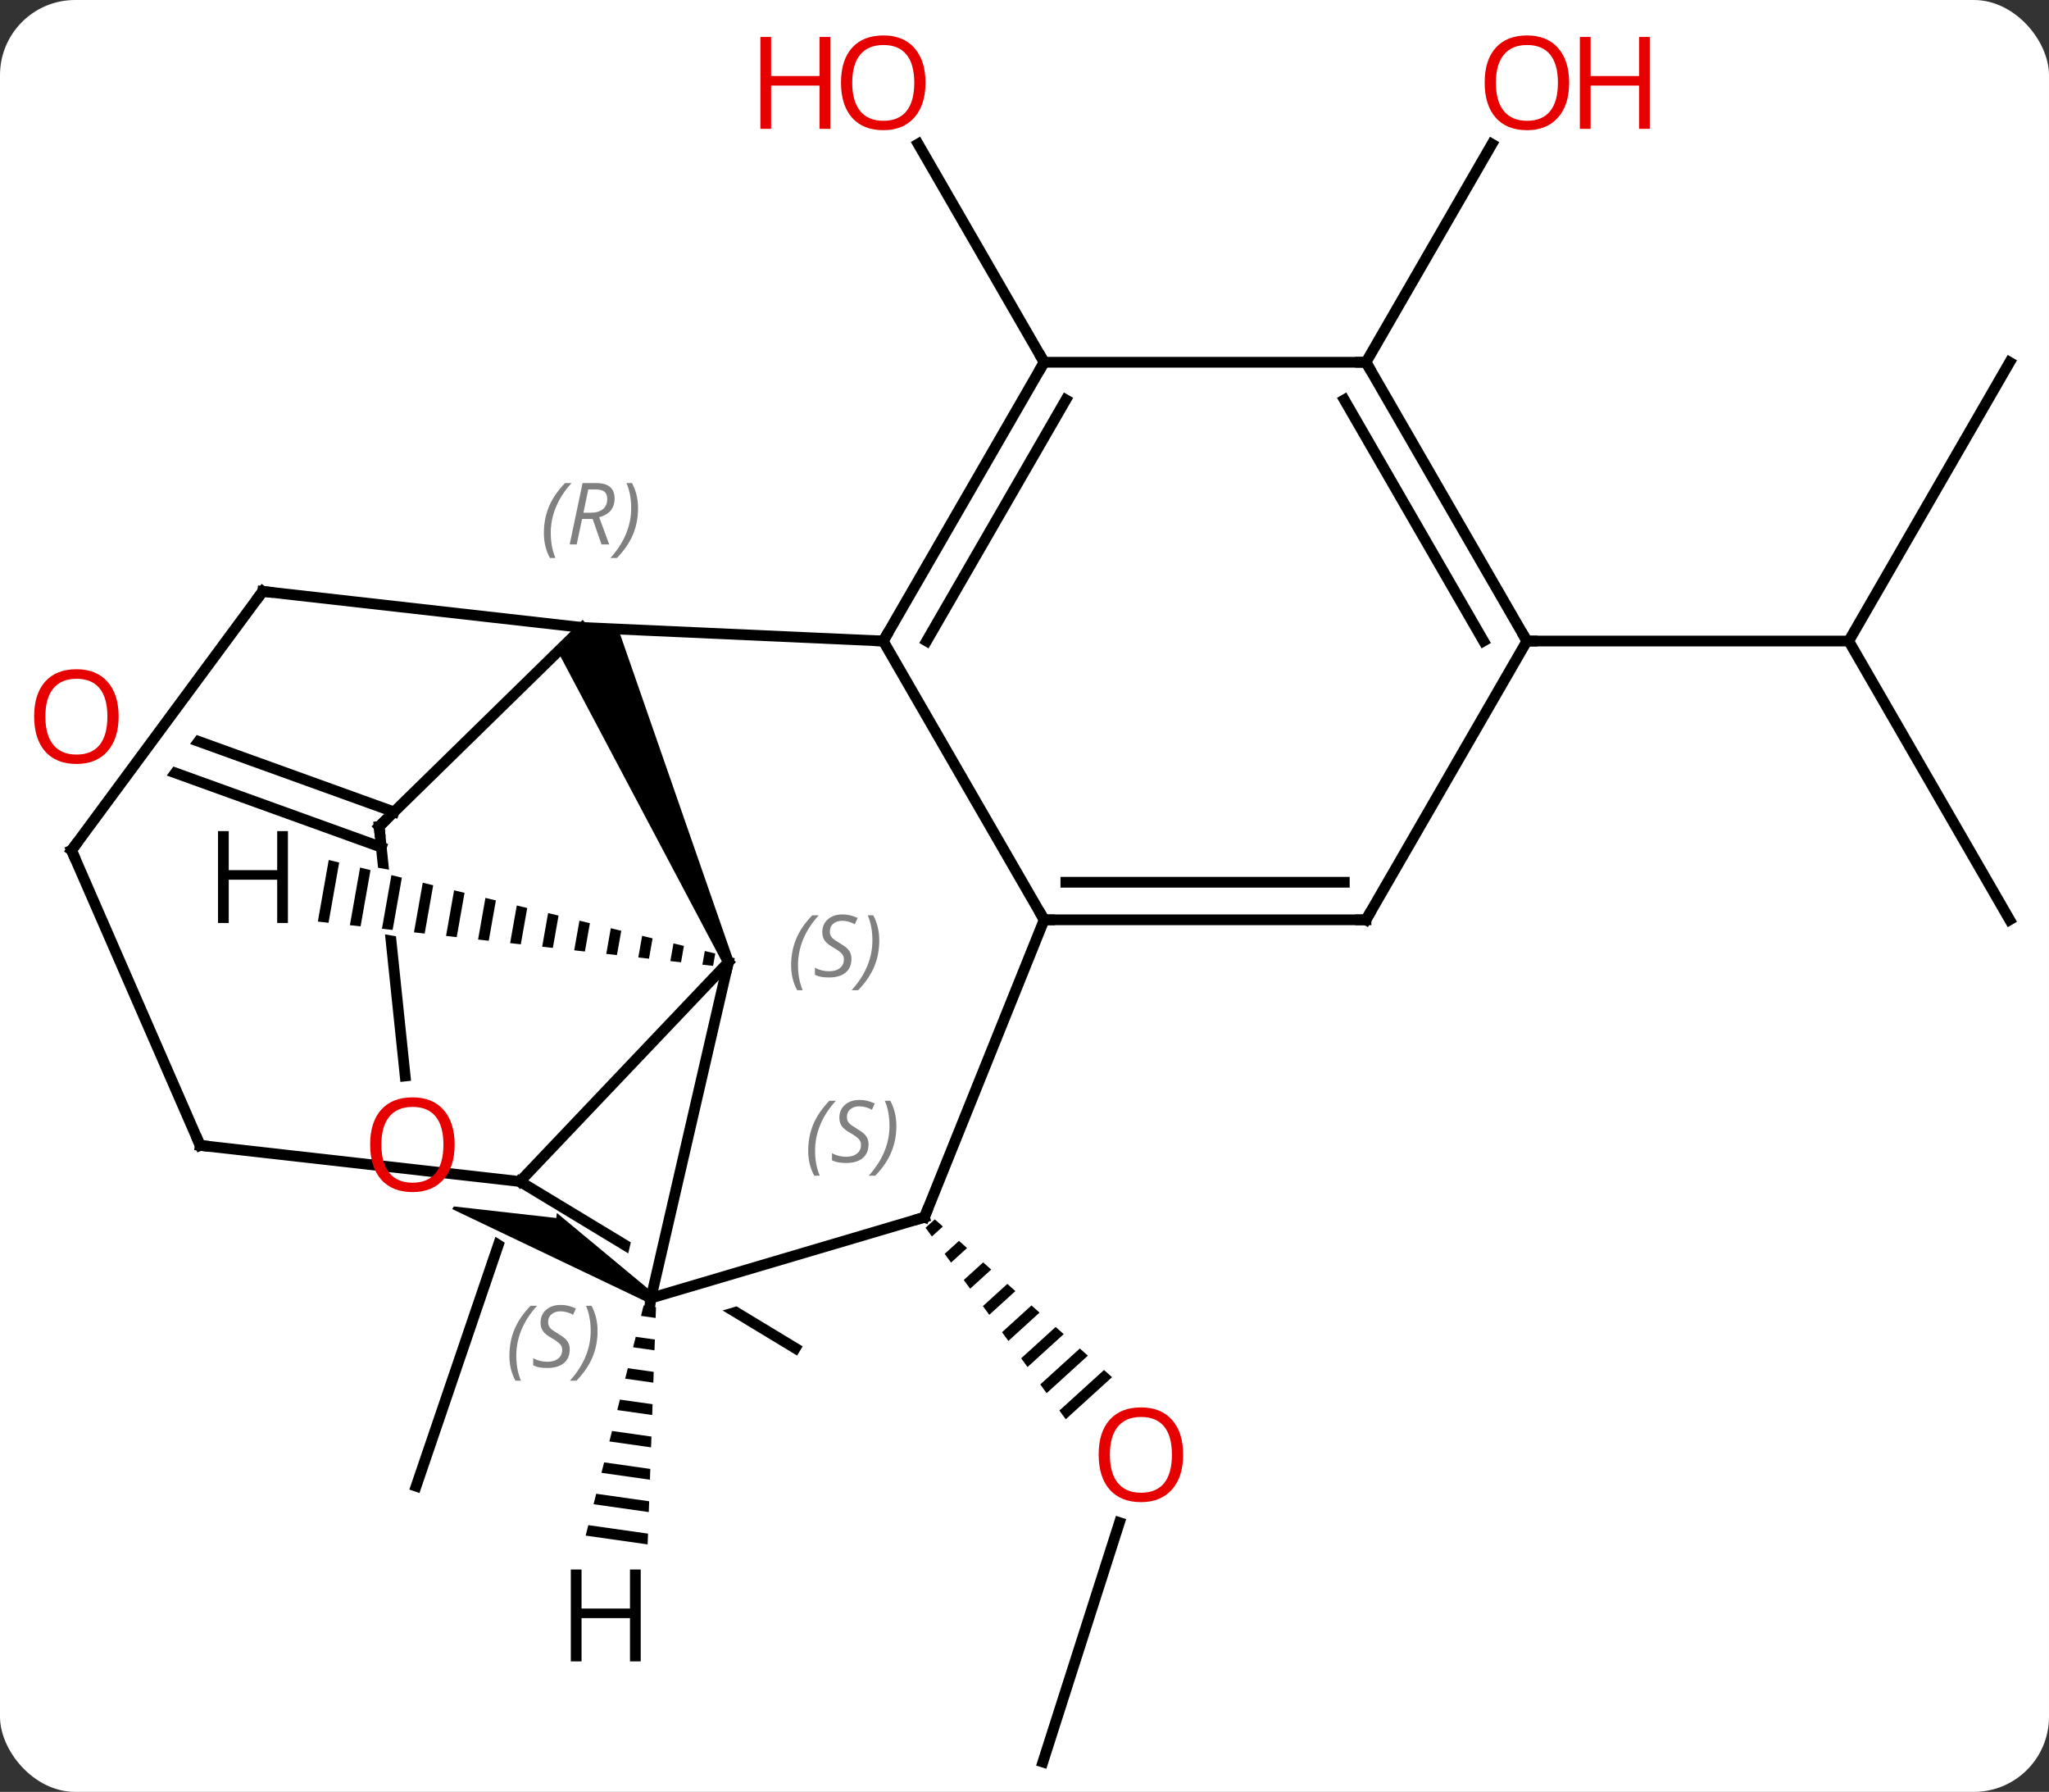 <svg width="191" viewBox="0 0 191 167" style="fill-opacity:1; color-rendering:auto; color-interpolation:auto; text-rendering:auto; stroke:black; stroke-linecap:square; stroke-miterlimit:10; shape-rendering:auto; stroke-opacity:1; fill:black; stroke-dasharray:none; font-weight:normal; stroke-width:1; font-family:'Open Sans'; font-style:normal; stroke-linejoin:miter; font-size:12; stroke-dashoffset:0; image-rendering:auto;" height="167" class="cas-substance-image" xmlns:xlink="http://www.w3.org/1999/xlink" xmlns="http://www.w3.org/2000/svg"><rect x="0" y="0" width="191" height="167" fill="#333333" stroke="none"/><svg class="cas-substance-single-component"><rect y="0" x="0" width="191" stroke="none" ry="7" rx="7" height="167" fill="white" class="cas-substance-group"/><svg y="0" x="0" width="191" viewBox="0 0 191 167" style="fill:black;" height="167" class="cas-substance-single-component-image"><svg><g><clipPath id="clipPath_e89003f7120849419596d77bc6cbd5bf1" clipPathUnits="userSpaceOnUse"><path d="M-86.622 -39.238 L-100.193 -1.611 L-64.917 11.113 L-51.346 -26.514 L-68.808 -32.813 L-68.808 -32.813 L-67.869 -32.119 L-90.148 -1.954 L-94.974 -5.519 L-73.552 -34.524 L-73.552 -34.524 L-86.622 -39.238 Z"/></clipPath><clipPath id="clipPath_e89003f7120849419596d77bc6cbd5bf2" clipPathUnits="userSpaceOnUse"><path d="M-28.186 13.051 L-32.241 30.644 L-9.984 24.067 L-9.984 24.067 L-28.186 13.051 ZM-41.387 5.062 L-62.097 39.283 L-30.013 58.7 L-13.461 31.351 L-13.461 31.351 L-33.788 37.358 L-33.788 37.358 L-34.237 39.305 L-37.687 38.51 L-37.687 38.51 L-39.064 38.917 L-39.294 38.139 L-39.294 38.139 L-40.084 37.957 L-39.761 36.558 L-39.761 36.558 L-40.764 33.163 L-38.848 32.596 L-38.848 32.596 L-33.589 9.781 L-41.387 5.062 Z"/></clipPath><clipPath id="clipPath_e89003f7120849419596d77bc6cbd5bf3" clipPathUnits="userSpaceOnUse"><path d="M-66.256 14.114 L-78.35 49.612 L-40.487 62.511 L-28.393 27.014 L-60.058 16.226 L-31.542 34.471 L-34.776 39.525 L-63.333 21.254 L-60.105 16.21 L-66.256 14.114 Z"/></clipPath><clipPath id="clipPath_e89003f7120849419596d77bc6cbd5bf4" clipPathUnits="userSpaceOnUse"><path d="M-42.156 -14.779 L-81.94 -10.627 L-78.06 26.554 L-38.276 22.402 L-40.115 4.78 L-77.633 -1.834 L-76.591 -7.742 L-40.763 -1.427 L-42.156 -14.779 Z"/></clipPath><clipPath id="clipPath_e89003f7120849419596d77bc6cbd5bf5" clipPathUnits="userSpaceOnUse"><path d="M-50.937 1.88 L-62.241 19.547 L-44.471 21.554 L-45.144 27.516 L-65.844 25.178 L-65.844 25.178 L-72.495 35.574 L-43.938 53.845 L-22.38 20.151 L-50.937 1.88 Z"/></clipPath><g transform="translate(97,86)" style="text-rendering:geometricPrecision; color-rendering:optimizeQuality; color-interpolation:linearRGB; stroke-linecap:butt; image-rendering:optimizeQuality;"><line y2="-7.04" y1="-15.407" x2="-61.457" x1="-84.655" style="fill:none; clip-path:url(#clipPath_e89003f7120849419596d77bc6cbd5bf1);"/><line y2="-10.332" y1="-18.699" x2="-60.27" x1="-83.467" style="fill:none; clip-path:url(#clipPath_e89003f7120849419596d77bc6cbd5bf1);"/><line y2="24.114" y1="39.648" x2="-48.534" x1="-22.866" style="fill:none; clip-path:url(#clipPath_e89003f7120849419596d77bc6cbd5bf2);"/><line y2="24.114" y1="52.512" x2="-48.534" x1="-58.209" style="fill:none; clip-path:url(#clipPath_e89003f7120849419596d77bc6cbd5bf3);"/><line y2="-52.239" y1="-72.583" x2="0.333" x1="-11.413" style="fill:none;"/><line y2="78.219" y1="55.901" x2="0.213" x1="7.35" style="fill:none;"/><path style="stroke:none;" d="M-9.86 27.64 L-10.724 28.426 L-10.724 28.426 L-10.13 29.237 L-10.13 29.237 L-9.109 28.308 L-9.109 28.308 L-9.86 27.64 ZM-7.607 29.646 L-8.942 30.859 L-8.942 30.859 L-8.348 31.671 L-8.348 31.671 L-6.856 30.314 L-6.856 30.314 L-7.607 29.646 ZM-5.354 31.651 L-7.16 33.293 L-7.16 33.293 L-6.565 34.104 L-6.565 34.104 L-4.603 32.32 L-4.603 32.32 L-5.354 31.651 ZM-3.101 33.657 L-5.377 35.727 L-5.377 35.727 L-4.783 36.538 L-4.783 36.538 L-2.35 34.326 L-2.35 34.326 L-3.101 33.657 ZM-0.849 35.663 L-3.595 38.16 L-3.595 38.16 L-3.001 38.971 L-3.001 38.971 L-0.098 36.332 L-0.098 36.332 L-0.849 35.663 ZM1.404 37.669 L-1.812 40.594 L-1.812 40.594 L-1.218 41.405 L-1.218 41.405 L2.155 38.338 L2.155 38.338 L1.404 37.669 ZM3.657 39.675 L-0.03 43.027 L-0.03 43.027 L0.564 43.839 L0.564 43.839 L4.408 40.344 L4.408 40.344 L3.657 39.675 ZM5.91 41.681 L1.752 45.461 L1.752 45.461 L2.346 46.272 L2.346 46.272 L6.661 42.35 L6.661 42.35 L5.91 41.681 Z"/><line y2="-52.239" y1="-72.571" x2="30.333" x1="42.072" style="fill:none;"/><line y2="-0.276" y1="-26.256" x2="90.333" x1="75.333" style="fill:none;"/><line y2="-52.239" y1="-26.256" x2="90.333" x1="75.333" style="fill:none;"/><line y2="-26.256" y1="-26.256" x2="45.333" x1="75.333" style="fill:none;"/><path style="stroke:none;" d="M-28.645 3.475 L-29.561 3.875 L-44.993 -25.275 L-42.699 -27.519 L-39.361 -27.369 Z"/><line y2="-26.256" y1="-27.519" x2="-14.667" x1="-42.699" style="fill:none;"/><line y2="-8.973" y1="-27.519" x2="-61.659" x1="-42.699" style="fill:none;"/><line y2="-30.885" y1="-27.519" x2="-72.51" x1="-42.699" style="fill:none;"/><line y2="34.977" y1="3.675" x2="-36.318" x1="-29.103" style="fill:none;"/><line y2="24.114" y1="3.675" x2="-48.534" x1="-29.103" style="fill:none;"/><line y2="-0.276" y1="-26.256" x2="0.333" x1="-14.667" style="fill:none;"/><line y2="-52.239" y1="-26.256" x2="0.333" x1="-14.667" style="fill:none;"/><line y2="-48.739" y1="-26.256" x2="2.354" x1="-10.626" style="fill:none;"/><line y2="14.282" y1="-8.973" x2="-59.232" x1="-61.659" style="fill:none; clip-path:url(#clipPath_e89003f7120849419596d77bc6cbd5bf4);"/><line y2="-6.753" y1="-30.885" x2="-90.333" x1="-72.51" style="fill:none;"/><path style="clip-path:url(#clipPath_e89003f7120849419596d77bc6cbd5bf5); stroke:none;" d="M-36.048 34.556 L-36.587 35.398 L-54.849 26.682 L-51.615 21.628 Z"/><line y2="27.444" y1="34.977" x2="-10.827" x1="-36.318" style="fill:none;"/><line y2="20.748" y1="24.114" x2="-78.342" x1="-48.534" style="fill:none;"/><line y2="27.444" y1="-0.276" x2="-10.827" x1="0.333" style="fill:none;"/><line y2="-0.276" y1="-0.276" x2="30.333" x1="0.333" style="fill:none;"/><line y2="-3.776" y1="-3.776" x2="28.312" x1="2.354" style="fill:none;"/><line y2="-52.239" y1="-52.239" x2="30.333" x1="0.333" style="fill:none;"/><line y2="20.748" y1="-6.753" x2="-78.342" x1="-90.333" style="fill:none;"/><line y2="-26.256" y1="-0.276" x2="45.333" x1="30.333" style="fill:none;"/><line y2="-26.256" y1="-52.239" x2="45.333" x1="30.333" style="fill:none;"/><line y2="-26.256" y1="-48.739" x2="41.291" x1="28.312" style="fill:none;"/><path style="stroke:none;" d="M-66.357 -5.852 L-67.371 -0.111 L-66.375 0.001 L-65.383 -5.616 L-66.357 -5.852 ZM-63.435 -5.145 L-64.384 0.224 L-63.388 0.336 L-62.462 -4.91 L-63.435 -5.145 ZM-60.514 -4.438 L-61.397 0.559 L-61.397 0.559 L-60.401 0.67 L-60.401 0.67 L-59.54 -4.203 L-60.514 -4.438 ZM-57.593 -3.732 L-58.41 0.893 L-58.41 0.893 L-57.414 1.005 L-57.414 1.005 L-56.619 -3.496 L-56.619 -3.496 L-57.593 -3.732 ZM-54.671 -3.025 L-55.422 1.228 L-55.422 1.228 L-54.427 1.34 L-53.697 -2.789 L-53.697 -2.789 L-54.671 -3.025 ZM-51.75 -2.318 L-52.435 1.563 L-51.44 1.674 L-50.776 -2.082 L-50.776 -2.082 L-51.75 -2.318 ZM-48.828 -1.611 L-49.448 1.897 L-49.448 1.897 L-48.453 2.009 L-47.855 -1.375 L-47.855 -1.375 L-48.828 -1.611 ZM-45.907 -0.904 L-46.461 2.232 L-45.465 2.344 L-44.933 -0.669 L-44.933 -0.669 L-45.907 -0.904 ZM-42.986 -0.197 L-43.474 2.567 L-42.478 2.678 L-42.478 2.678 L-42.012 0.038 L-42.986 -0.197 ZM-40.064 0.509 L-40.487 2.902 L-40.487 2.902 L-39.491 3.013 L-39.09 0.745 L-40.064 0.509 ZM-37.143 1.216 L-37.5 3.236 L-36.504 3.348 L-36.169 1.452 L-37.143 1.216 ZM-34.221 1.923 L-34.513 3.571 L-33.517 3.683 L-33.248 2.159 L-33.248 2.159 L-34.221 1.923 ZM-31.3 2.63 L-31.526 3.906 L-31.526 3.906 L-30.53 4.017 L-30.53 4.017 L-30.326 2.866 L-30.326 2.866 L-31.3 2.63 Z"/><path style="stroke:none;" d="M-37.003 35.663 L-37.249 36.638 L-37.249 36.638 L-35.886 36.831 L-35.886 36.831 L-35.85 35.826 L-35.85 35.826 L-37.003 35.663 ZM-37.74 38.588 L-37.986 39.563 L-37.986 39.563 L-35.992 39.846 L-35.992 39.846 L-35.957 38.841 L-35.957 38.841 L-37.74 38.588 ZM-38.477 41.513 L-38.722 42.488 L-38.722 42.488 L-36.098 42.861 L-36.098 42.861 L-36.063 41.856 L-36.063 41.856 L-38.477 41.513 ZM-39.214 44.439 L-39.459 45.414 L-39.459 45.414 L-36.204 45.876 L-36.204 45.876 L-36.169 44.871 L-39.214 44.439 ZM-39.95 47.364 L-40.196 48.339 L-40.196 48.339 L-36.31 48.891 L-36.31 48.891 L-36.275 47.886 L-36.275 47.886 L-39.95 47.364 ZM-40.687 50.289 L-40.933 51.264 L-40.933 51.264 L-36.417 51.906 L-36.417 51.906 L-36.381 50.901 L-36.381 50.901 L-40.687 50.289 ZM-41.424 53.215 L-41.67 54.19 L-41.67 54.19 L-36.523 54.921 L-36.523 54.921 L-36.487 53.916 L-36.487 53.916 L-41.424 53.215 ZM-42.161 56.14 L-42.406 57.115 L-36.629 57.936 L-36.629 57.936 L-36.594 56.931 L-36.594 56.931 L-42.161 56.14 Z"/></g><g transform="translate(97,86)" style="fill:rgb(230,0,0); text-rendering:geometricPrecision; color-rendering:optimizeQuality; image-rendering:optimizeQuality; font-family:'Open Sans'; stroke:rgb(230,0,0); color-interpolation:linearRGB;"><path style="stroke:none;" d="M-85.942 -19.222 Q-85.942 -17.16 -86.982 -15.98 Q-88.021 -14.8 -89.864 -14.8 Q-91.755 -14.8 -92.786 -15.964 Q-93.817 -17.129 -93.817 -19.238 Q-93.817 -21.332 -92.786 -22.48 Q-91.755 -23.629 -89.864 -23.629 Q-88.005 -23.629 -86.974 -22.457 Q-85.942 -21.285 -85.942 -19.222 ZM-92.771 -19.222 Q-92.771 -17.488 -92.028 -16.582 Q-91.286 -15.675 -89.864 -15.675 Q-88.442 -15.675 -87.716 -16.574 Q-86.989 -17.472 -86.989 -19.222 Q-86.989 -20.957 -87.716 -21.847 Q-88.442 -22.738 -89.864 -22.738 Q-91.286 -22.738 -92.028 -21.84 Q-92.771 -20.941 -92.771 -19.222 Z"/><path style="stroke:none;" d="M-10.729 -78.289 Q-10.729 -76.227 -11.769 -75.047 Q-12.808 -73.867 -14.651 -73.867 Q-16.542 -73.867 -17.573 -75.031 Q-18.605 -76.196 -18.605 -78.305 Q-18.605 -80.399 -17.573 -81.547 Q-16.542 -82.696 -14.651 -82.696 Q-12.792 -82.696 -11.761 -81.524 Q-10.729 -80.352 -10.729 -78.289 ZM-17.558 -78.289 Q-17.558 -76.555 -16.815 -75.649 Q-16.073 -74.742 -14.651 -74.742 Q-13.229 -74.742 -12.503 -75.641 Q-11.776 -76.539 -11.776 -78.289 Q-11.776 -80.024 -12.503 -80.914 Q-13.229 -81.805 -14.651 -81.805 Q-16.073 -81.805 -16.815 -80.906 Q-17.558 -80.008 -17.558 -78.289 Z"/><path style="stroke:none;" d="M-19.605 -73.992 L-20.605 -73.992 L-20.605 -78.024 L-25.12 -78.024 L-25.12 -73.992 L-26.12 -73.992 L-26.12 -82.555 L-25.12 -82.555 L-25.12 -78.914 L-20.605 -78.914 L-20.605 -82.555 L-19.605 -82.555 L-19.605 -73.992 Z"/><path style="stroke:none;" d="M13.289 49.574 Q13.289 51.636 12.249 52.816 Q11.21 53.996 9.367 53.996 Q7.476 53.996 6.445 52.831 Q5.413 51.667 5.413 49.558 Q5.413 47.464 6.445 46.316 Q7.476 45.167 9.367 45.167 Q11.226 45.167 12.257 46.339 Q13.289 47.511 13.289 49.574 ZM6.46 49.574 Q6.46 51.308 7.203 52.214 Q7.945 53.121 9.367 53.121 Q10.789 53.121 11.515 52.222 Q12.242 51.324 12.242 49.574 Q12.242 47.839 11.515 46.949 Q10.789 46.058 9.367 46.058 Q7.945 46.058 7.203 46.956 Q6.46 47.855 6.46 49.574 Z"/><path style="stroke:none;" d="M49.27 -78.289 Q49.27 -76.227 48.231 -75.047 Q47.192 -73.867 45.349 -73.867 Q43.458 -73.867 42.427 -75.031 Q41.395 -76.196 41.395 -78.305 Q41.395 -80.399 42.427 -81.547 Q43.458 -82.696 45.349 -82.696 Q47.208 -82.696 48.239 -81.524 Q49.27 -80.352 49.27 -78.289 ZM42.442 -78.289 Q42.442 -76.555 43.185 -75.649 Q43.927 -74.742 45.349 -74.742 Q46.77 -74.742 47.497 -75.641 Q48.224 -76.539 48.224 -78.289 Q48.224 -80.024 47.497 -80.914 Q46.77 -81.805 45.349 -81.805 Q43.927 -81.805 43.185 -80.906 Q42.442 -80.008 42.442 -78.289 Z"/><path style="stroke:none;" d="M56.786 -73.992 L55.786 -73.992 L55.786 -78.024 L51.27 -78.024 L51.27 -73.992 L50.27 -73.992 L50.27 -82.555 L51.27 -82.555 L51.27 -78.914 L55.786 -78.914 L55.786 -82.555 L56.786 -82.555 L56.786 -73.992 Z"/></g><g transform="translate(97,86)" style="font-size:8.4px; fill:gray; text-rendering:geometricPrecision; image-rendering:optimizeQuality; color-rendering:optimizeQuality; font-family:'Open Sans'; font-style:italic; stroke:gray; color-interpolation:linearRGB;"><path style="stroke:none;" d="M-46.301 -36.324 Q-46.301 -37.652 -45.832 -38.777 Q-45.364 -39.902 -44.332 -40.98 L-43.723 -40.98 Q-44.692 -39.918 -45.176 -38.746 Q-45.66 -37.574 -45.66 -36.34 Q-45.66 -35.011 -45.223 -33.996 L-45.739 -33.996 Q-46.301 -35.027 -46.301 -36.324 ZM-42.741 -37.636 L-43.241 -35.261 L-43.897 -35.261 L-42.694 -40.98 L-41.444 -40.98 Q-39.71 -40.98 -39.71 -39.543 Q-39.71 -38.183 -41.147 -37.793 L-40.21 -35.261 L-40.929 -35.261 L-41.757 -37.636 L-42.741 -37.636 ZM-42.163 -40.386 Q-42.554 -38.465 -42.616 -38.215 L-41.96 -38.215 Q-41.21 -38.215 -40.804 -38.543 Q-40.397 -38.871 -40.397 -39.496 Q-40.397 -39.965 -40.655 -40.175 Q-40.913 -40.386 -41.507 -40.386 L-42.163 -40.386 ZM-37.524 -38.636 Q-37.524 -37.308 -38 -36.175 Q-38.477 -35.043 -39.493 -33.996 L-40.102 -33.996 Q-38.164 -36.152 -38.164 -38.636 Q-38.164 -39.965 -38.602 -40.98 L-38.086 -40.98 Q-37.524 -39.918 -37.524 -38.636 Z"/></g><g transform="translate(97,86)" style="stroke-linecap:butt; font-size:8.4px; text-rendering:geometricPrecision; image-rendering:optimizeQuality; color-rendering:optimizeQuality; font-family:'Open Sans'; font-style:italic; color-interpolation:linearRGB; stroke-miterlimit:5;"><path style="fill:none;" d="M-29.303 3.217 L-29.103 3.675 L-29.215 4.162"/><path style="fill:gray; stroke:none;" d="M-23.254 3.957 Q-23.254 2.629 -22.785 1.504 Q-22.317 0.379 -21.285 -0.699 L-20.676 -0.699 Q-21.645 0.363 -22.129 1.535 Q-22.613 2.707 -22.613 3.941 Q-22.613 5.269 -22.176 6.285 L-22.692 6.285 Q-23.254 5.254 -23.254 3.957 ZM-17.631 3.363 Q-17.631 4.191 -18.178 4.644 Q-18.725 5.098 -19.725 5.098 Q-20.131 5.098 -20.444 5.043 Q-20.756 4.988 -21.038 4.848 L-21.038 4.191 Q-20.413 4.519 -19.71 4.519 Q-19.085 4.519 -18.71 4.223 Q-18.335 3.926 -18.335 3.41 Q-18.335 3.098 -18.538 2.871 Q-18.741 2.644 -19.303 2.316 Q-19.897 1.988 -20.124 1.66 Q-20.35 1.332 -20.35 0.879 Q-20.35 0.144 -19.835 -0.316 Q-19.319 -0.777 -18.475 -0.777 Q-18.1 -0.777 -17.764 -0.699 Q-17.428 -0.621 -17.053 -0.449 L-17.319 0.144 Q-17.569 -0.012 -17.889 -0.098 Q-18.21 -0.184 -18.475 -0.184 Q-19.006 -0.184 -19.327 0.09 Q-19.647 0.363 -19.647 0.832 Q-19.647 1.035 -19.577 1.184 Q-19.506 1.332 -19.366 1.465 Q-19.225 1.598 -18.803 1.848 Q-18.241 2.191 -18.038 2.387 Q-17.835 2.582 -17.733 2.816 Q-17.631 3.051 -17.631 3.363 ZM-15.037 1.645 Q-15.037 2.973 -15.514 4.105 Q-15.99 5.238 -17.006 6.285 L-17.615 6.285 Q-15.678 4.129 -15.678 1.645 Q-15.678 0.316 -16.115 -0.699 L-15.6 -0.699 Q-15.037 0.363 -15.037 1.645 Z"/><path style="fill:none;" d="M-14.417 -26.689 L-14.667 -26.256 L-15.166 -26.279"/><path style="fill:none;" d="M-61.302 -9.323 L-61.659 -8.973 L-61.607 -8.476"/><path style="fill:none;" d="M-72.013 -30.829 L-72.51 -30.885 L-72.807 -30.483"/><path style="fill:none;" d="M-36.388 35.472 L-36.318 34.977 L-36.739 34.708"/><path style="fill:gray; stroke:none;" d="M-49.515 40.352 Q-49.515 39.024 -49.046 37.899 Q-48.577 36.774 -47.546 35.696 L-46.937 35.696 Q-47.906 36.758 -48.39 37.93 Q-48.874 39.102 -48.874 40.336 Q-48.874 41.664 -48.437 42.68 L-48.952 42.68 Q-49.515 41.649 -49.515 40.352 ZM-43.892 39.758 Q-43.892 40.586 -44.439 41.039 Q-44.986 41.492 -45.986 41.492 Q-46.392 41.492 -46.705 41.438 Q-47.017 41.383 -47.298 41.242 L-47.298 40.586 Q-46.673 40.914 -45.97 40.914 Q-45.345 40.914 -44.97 40.617 Q-44.595 40.321 -44.595 39.805 Q-44.595 39.492 -44.798 39.266 Q-45.002 39.039 -45.564 38.711 Q-46.158 38.383 -46.385 38.055 Q-46.611 37.727 -46.611 37.274 Q-46.611 36.539 -46.095 36.078 Q-45.58 35.617 -44.736 35.617 Q-44.361 35.617 -44.025 35.696 Q-43.689 35.774 -43.314 35.946 L-43.58 36.539 Q-43.83 36.383 -44.15 36.297 Q-44.47 36.211 -44.736 36.211 Q-45.267 36.211 -45.588 36.485 Q-45.908 36.758 -45.908 37.227 Q-45.908 37.43 -45.838 37.578 Q-45.767 37.727 -45.627 37.86 Q-45.486 37.992 -45.064 38.242 Q-44.502 38.586 -44.298 38.782 Q-44.095 38.977 -43.994 39.211 Q-43.892 39.446 -43.892 39.758 ZM-41.298 38.039 Q-41.298 39.367 -41.774 40.5 Q-42.251 41.633 -43.267 42.68 L-43.876 42.68 Q-41.938 40.524 -41.938 38.039 Q-41.938 36.711 -42.376 35.696 L-41.86 35.696 Q-41.298 36.758 -41.298 38.039 Z"/><path style="fill:none;" d="M0.833 -0.276 L0.333 -0.276 L0.083 -0.709"/><path style="fill:none;" d="M0.083 -51.806 L0.333 -52.239 L0.083 -52.672"/></g><g transform="translate(97,86)" style="stroke-linecap:butt; fill:rgb(230,0,0); text-rendering:geometricPrecision; color-rendering:optimizeQuality; image-rendering:optimizeQuality; font-family:'Open Sans'; stroke:rgb(230,0,0); color-interpolation:linearRGB; stroke-miterlimit:5;"><path style="stroke:none;" d="M-54.62 20.678 Q-54.62 22.74 -55.659 23.92 Q-56.698 25.1 -58.541 25.1 Q-60.432 25.1 -61.463 23.936 Q-62.495 22.771 -62.495 20.662 Q-62.495 18.568 -61.463 17.42 Q-60.432 16.271 -58.541 16.271 Q-56.682 16.271 -55.651 17.443 Q-54.62 18.615 -54.62 20.678 ZM-61.448 20.678 Q-61.448 22.412 -60.705 23.318 Q-59.963 24.225 -58.541 24.225 Q-57.12 24.225 -56.393 23.326 Q-55.666 22.428 -55.666 20.678 Q-55.666 18.943 -56.393 18.053 Q-57.12 17.162 -58.541 17.162 Q-59.963 17.162 -60.705 18.061 Q-61.448 18.959 -61.448 20.678 Z"/><path style="fill:none; stroke:black;" d="M-90.036 -7.155 L-90.333 -6.753 L-90.133 -6.295"/><path style="fill:none; stroke:black;" d="M-11.306 27.586 L-10.827 27.444 L-10.64 26.98"/></g><g transform="translate(97,86)" style="stroke-linecap:butt; font-size:8.4px; fill:gray; text-rendering:geometricPrecision; image-rendering:optimizeQuality; color-rendering:optimizeQuality; font-family:'Open Sans'; font-style:italic; stroke:gray; color-interpolation:linearRGB; stroke-miterlimit:5;"><path style="stroke:none;" d="M-21.661 21.247 Q-21.661 19.919 -21.193 18.794 Q-20.724 17.669 -19.693 16.591 L-19.083 16.591 Q-20.052 17.653 -20.536 18.825 Q-21.021 19.997 -21.021 21.231 Q-21.021 22.559 -20.583 23.575 L-21.099 23.575 Q-21.661 22.544 -21.661 21.247 ZM-16.039 20.653 Q-16.039 21.481 -16.586 21.934 Q-17.133 22.387 -18.133 22.387 Q-18.539 22.387 -18.851 22.333 Q-19.164 22.278 -19.445 22.137 L-19.445 21.481 Q-18.82 21.809 -18.117 21.809 Q-17.492 21.809 -17.117 21.512 Q-16.742 21.216 -16.742 20.7 Q-16.742 20.387 -16.945 20.161 Q-17.148 19.934 -17.711 19.606 Q-18.304 19.278 -18.531 18.95 Q-18.758 18.622 -18.758 18.169 Q-18.758 17.434 -18.242 16.974 Q-17.726 16.512 -16.883 16.512 Q-16.508 16.512 -16.172 16.591 Q-15.836 16.669 -15.461 16.841 L-15.726 17.434 Q-15.976 17.278 -16.297 17.192 Q-16.617 17.106 -16.883 17.106 Q-17.414 17.106 -17.734 17.38 Q-18.054 17.653 -18.054 18.122 Q-18.054 18.325 -17.984 18.474 Q-17.914 18.622 -17.773 18.755 Q-17.633 18.887 -17.211 19.137 Q-16.648 19.481 -16.445 19.677 Q-16.242 19.872 -16.14 20.106 Q-16.039 20.341 -16.039 20.653 ZM-13.444 18.934 Q-13.444 20.262 -13.921 21.395 Q-14.397 22.528 -15.413 23.575 L-16.022 23.575 Q-14.085 21.419 -14.085 18.934 Q-14.085 17.606 -14.522 16.591 L-14.007 16.591 Q-13.444 17.653 -13.444 18.934 Z"/><path style="fill:none; stroke:black;" d="M-77.845 20.804 L-78.342 20.748 L-78.542 20.29"/><path style="fill:none; stroke:black;" d="M29.833 -0.276 L30.333 -0.276 L30.583 -0.709"/><path style="fill:none; stroke:black;" d="M30.583 -51.806 L30.333 -52.239 L29.833 -52.239"/><path style="fill:none; stroke:black;" d="M45.083 -26.689 L45.333 -26.256 L45.833 -26.256"/></g><g transform="translate(97,86)" style="stroke-linecap:butt; text-rendering:geometricPrecision; color-rendering:optimizeQuality; image-rendering:optimizeQuality; font-family:'Open Sans'; color-interpolation:linearRGB; stroke-miterlimit:5;"><path style="stroke:none;" d="M-70.161 0.019 L-71.161 0.019 L-71.161 -4.012 L-75.677 -4.012 L-75.677 0.019 L-76.677 0.019 L-76.677 -8.543 L-75.677 -8.543 L-75.677 -4.903 L-71.161 -4.903 L-71.161 -8.543 L-70.161 -8.543 L-70.161 0.019 Z"/><path style="stroke:none;" d="M-37.275 68.836 L-38.275 68.836 L-38.275 64.805 L-42.791 64.805 L-42.791 68.836 L-43.791 68.836 L-43.791 60.274 L-42.791 60.274 L-42.791 63.914 L-38.275 63.914 L-38.275 60.274 L-37.275 60.274 L-37.275 68.836 Z"/></g></g></svg></svg></svg></svg>